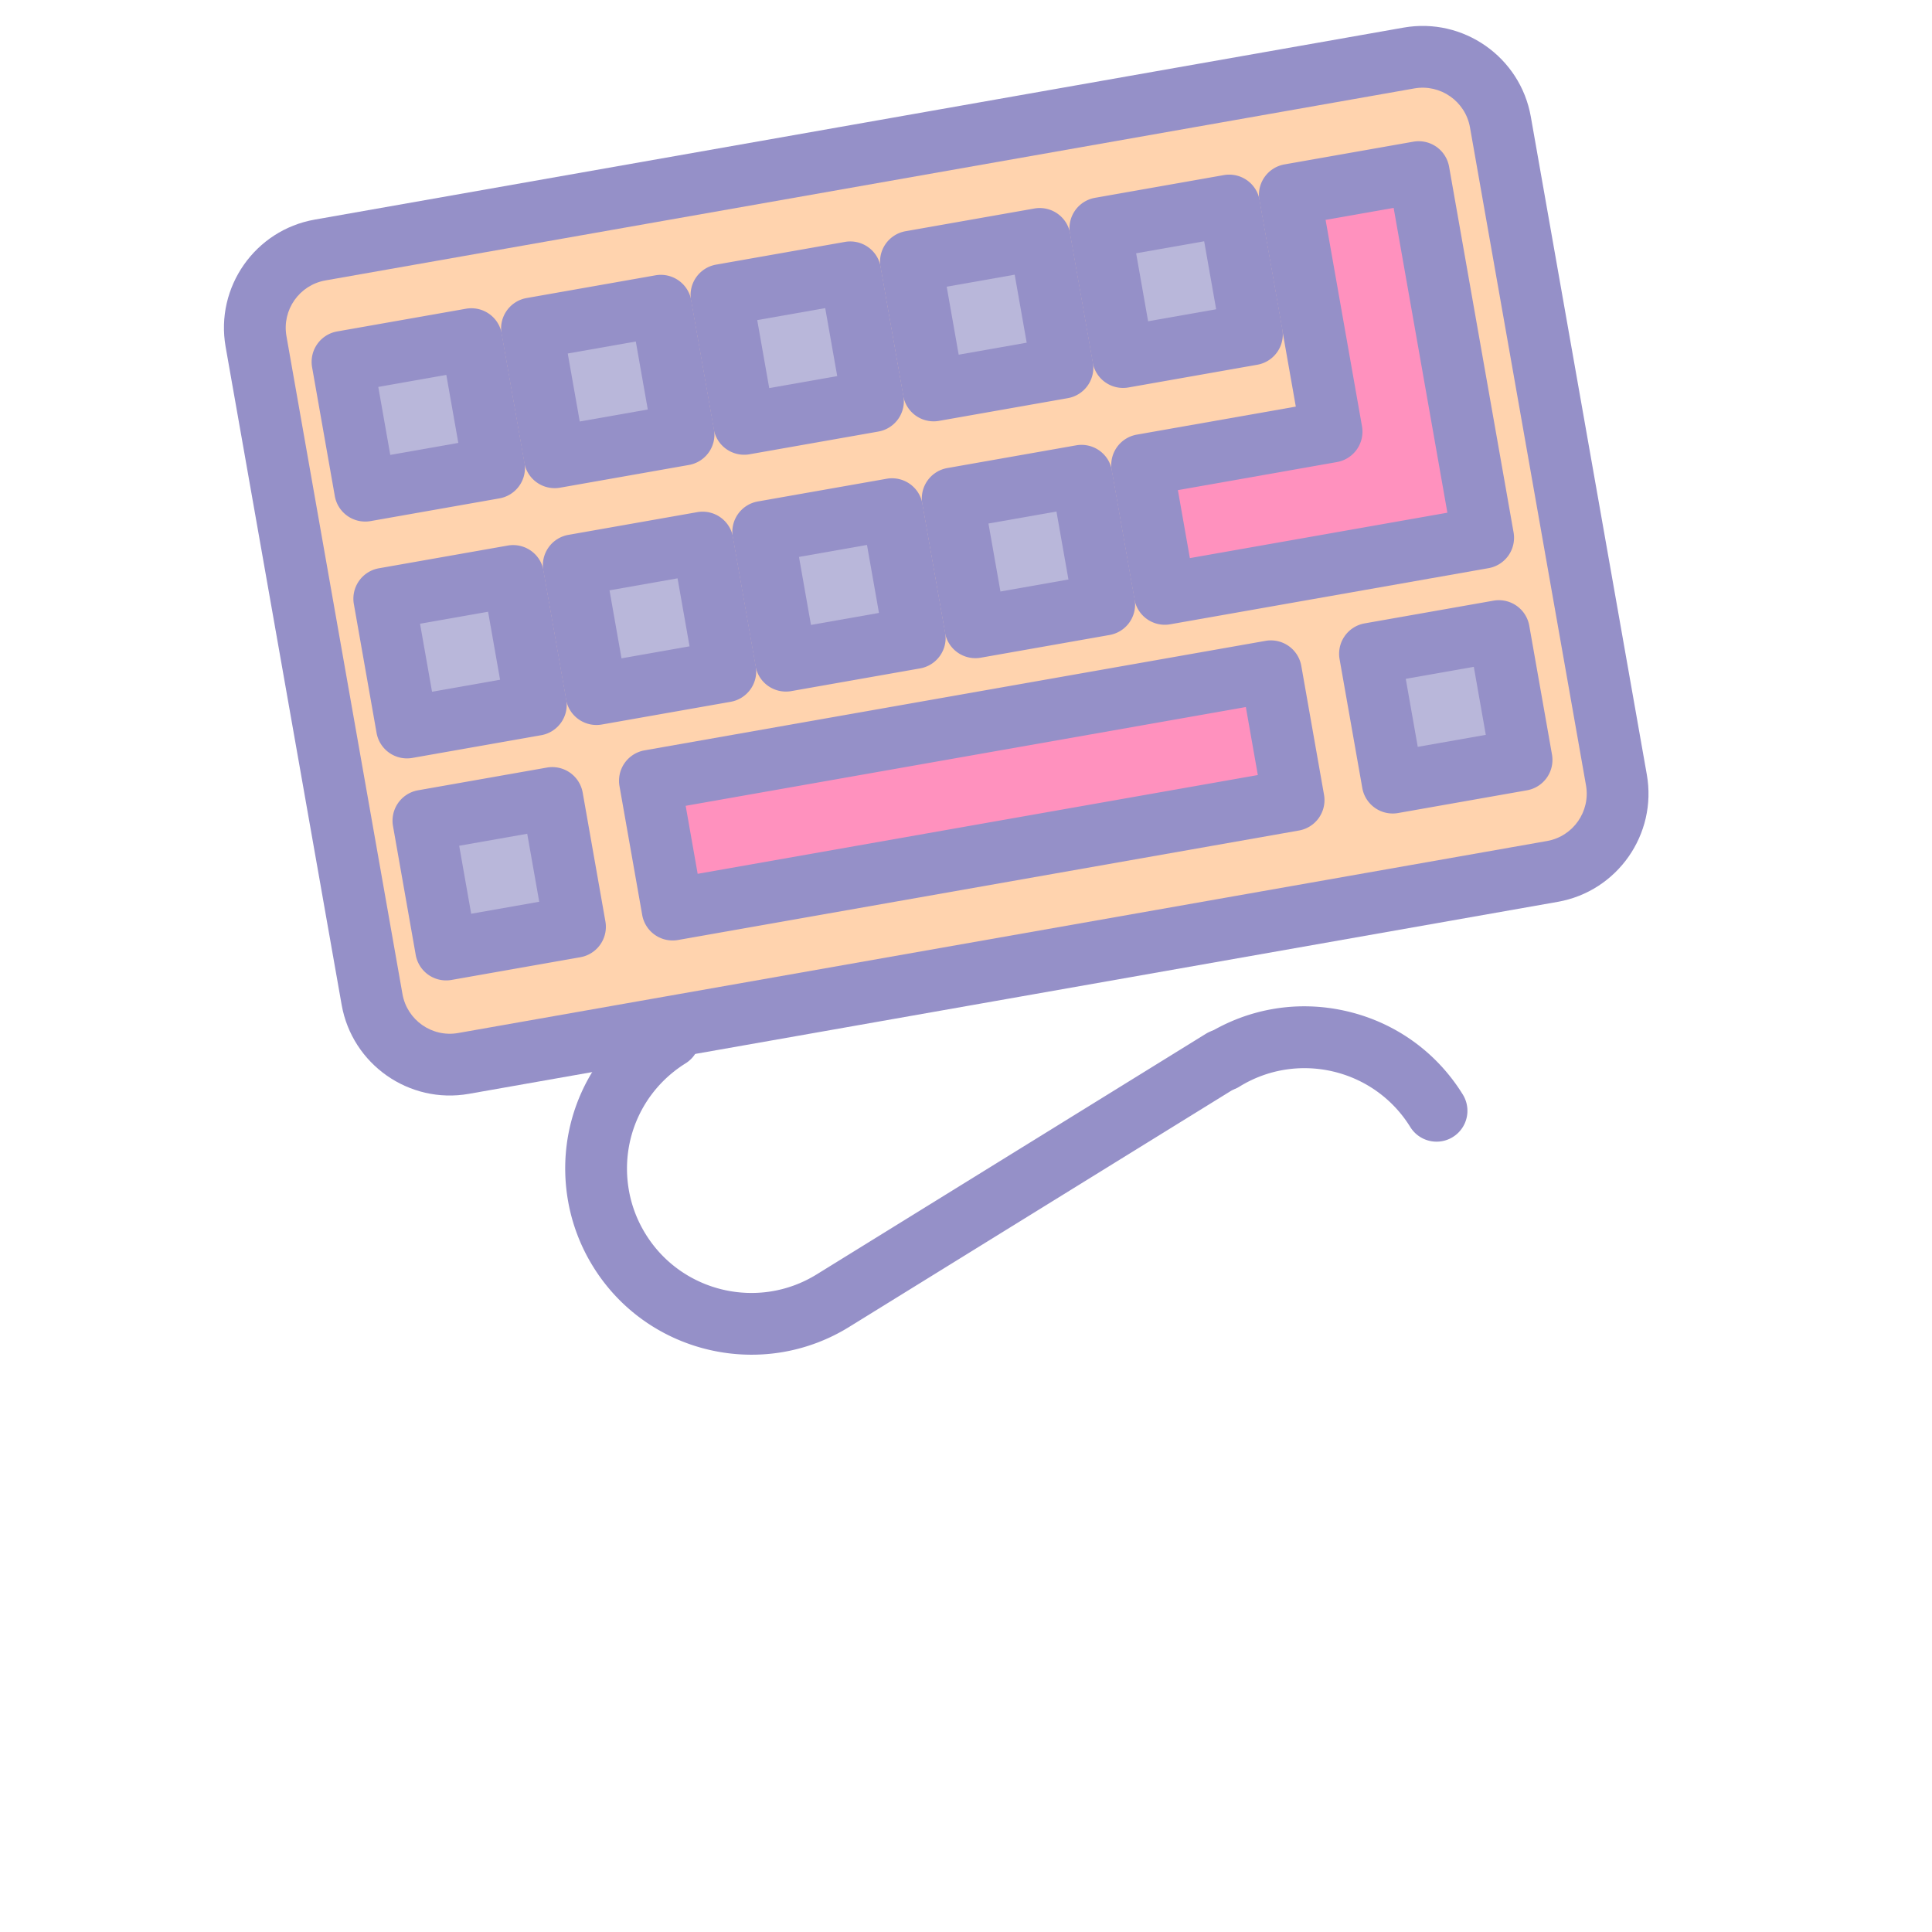 <svg width="50" height="50" viewBox="-100 -100 1400 1400" class="icon" version="1.1"
      xmlns="http://www.w3.org/2000/svg">
      <g transform="rotate(-10 0 0)" opacity="0.6">
            <path
                  d="M974.256 160.04v484.139c0 31.585-25.607 57.193-57.193 57.193H115.824c-31.585 0-57.193-25.607-57.193-57.193V160.04c0-31.585 25.607-57.193 57.193-57.193h801.24c31.585 0 57.193 25.607 57.193 57.193z m-64.609 294.499v-269.051h-94.82V359.751h-139.417v94.788h234.237z m-0.543 163.362v-94.788h-94.82v94.788h94.82z m-138.873-337.625v-94.788h-94.82v94.788h94.82z m-28.868 337.625v-94.788H284.428v94.788H741.362z m-110.549-163.362v-94.788h-94.788v94.788h94.788z m0-174.263v-94.788h-94.788v94.788h94.788z m-139.417 174.263v-94.788h-94.788v94.788h94.788z m0-174.263v-94.788h-94.788v94.788h94.788z m-139.385 174.263v-94.788H257.191v94.788h94.82z m0-174.263v-94.788H257.191v94.788h94.82zM212.594 617.901v-94.788H117.774v94.788H212.594z m0-163.362v-94.788H117.774v94.788H212.594z m0-174.263v-94.788H117.774v94.788H212.594z"
                  fill="#FFB578" />
            <path
                  d="M909.647 280.276v174.263h-234.237v-94.788h139.417V185.488h94.82v65.345z"
                  fill="#FF4893" />
            <path
                  d="M814.283 523.112h94.82v94.788h-94.82zM675.41 185.488h94.82v94.788h-94.82z"
                  fill="#8B87C1" />
            <path d="M284.428 523.112H741.362v94.788H284.428z" fill="#FF4893" />
            <path
                  d="M536.025 359.751h94.788v94.788h-94.788zM536.025 185.488h94.788v94.788h-94.788zM396.608 359.751h94.788v94.788h-94.788zM396.608 185.488h94.788v94.788h-94.788zM257.191 359.751h94.82v94.788H257.191zM257.191 185.488h94.82v94.788H257.191zM117.774 523.112H212.594v94.788H117.774zM117.774 359.751H212.594v94.788H117.774zM117.774 185.488H212.594v94.788H117.774z"
                  fill="#8B87C1" />
            <path
                  d="M917.064 723.75H115.824c-43.877 0-79.571-35.697-79.571-79.574V160.04c0-43.877 35.697-79.571 79.571-79.571h801.24c43.877 0 79.571 35.697 79.571 79.571V644.176c0 43.877-35.693 79.574-79.571 79.574zM115.824 125.226c-19.197 0-34.814 15.617-34.814 34.814V644.176c0 19.197 15.617 34.817 34.814 34.817h801.24c19.197 0 34.814-15.62 34.814-34.817V160.04c0-19.197-15.617-34.814-34.814-34.814H115.824z"
                  fill="#4F46A3" />
            <path
                  d="M212.594 302.654H117.774a22.378 22.378 0 0 1-22.378-22.378v-94.788a22.378 22.378 0 0 1 22.378-22.378H212.594a22.378 22.378 0 0 1 22.378 22.378v94.788a22.378 22.378 0 0 1-22.378 22.378z m-72.442-44.757H190.216v-50.032H140.152v50.032zM770.23 302.654h-94.82a22.378 22.378 0 0 1-22.378-22.378v-94.788a22.378 22.378 0 0 1 22.378-22.378h94.82a22.378 22.378 0 0 1 22.378 22.378v94.788a22.378 22.378 0 0 1-22.378 22.378z m-72.442-44.757h50.064v-50.032h-50.064v50.032z"
                  fill="#4F46A3" />
            <path
                  d="M630.813 302.654h-94.788a22.378 22.378 0 0 1-22.378-22.378v-94.788a22.378 22.378 0 0 1 22.378-22.378h94.788a22.378 22.378 0 0 1 22.378 22.378v94.788a22.378 22.378 0 0 1-22.378 22.378z m-72.41-44.757h50.032v-50.032h-50.032v50.032z"
                  fill="#4F46A3" />
            <path
                  d="M491.396 302.654h-94.788a22.378 22.378 0 0 1-22.378-22.378v-94.788a22.378 22.378 0 0 1 22.378-22.378h94.788a22.378 22.378 0 0 1 22.378 22.378v94.788a22.378 22.378 0 0 1-22.378 22.378z m-72.41-44.757h50.032v-50.032h-50.032v50.032z"
                  fill="#4F46A3" />
            <path
                  d="M352.011 302.654H257.191a22.378 22.378 0 0 1-22.378-22.378v-94.788a22.378 22.378 0 0 1 22.378-22.378h94.82a22.378 22.378 0 0 1 22.378 22.378v94.788a22.378 22.378 0 0 1-22.378 22.378z m-72.442-44.757h50.064v-50.032H279.569v50.032zM212.594 476.917H117.774a22.378 22.378 0 0 1-22.378-22.378v-94.788a22.378 22.378 0 0 1 22.378-22.378H212.594a22.378 22.378 0 0 1 22.378 22.378v94.788a22.378 22.378 0 0 1-22.378 22.378z m-72.442-44.757H190.216v-50.032H140.152v50.032zM630.813 476.917h-94.788a22.378 22.378 0 0 1-22.378-22.378v-94.788a22.378 22.378 0 0 1 22.378-22.378h94.788a22.378 22.378 0 0 1 22.378 22.378v94.788a22.378 22.378 0 0 1-22.378 22.378z m-72.41-44.757h50.032v-50.032h-50.032v50.032z"
                  fill="#4F46A3" />
            <path
                  d="M491.396 476.917h-94.788a22.378 22.378 0 0 1-22.378-22.378v-94.788a22.378 22.378 0 0 1 22.378-22.378h94.788a22.378 22.378 0 0 1 22.378 22.378v94.788a22.378 22.378 0 0 1-22.378 22.378z m-72.41-44.757h50.032v-50.032h-50.032v50.032z"
                  fill="#4F46A3" />
            <path
                  d="M352.011 476.917H257.191a22.378 22.378 0 0 1-22.378-22.378v-94.788a22.378 22.378 0 0 1 22.378-22.378h94.82a22.378 22.378 0 0 1 22.378 22.378v94.788a22.378 22.378 0 0 1-22.378 22.378z m-72.442-44.757h50.064v-50.032H279.569v50.032zM909.647 476.917h-234.237a22.378 22.378 0 0 1-22.378-22.378v-94.788a22.378 22.378 0 0 1 22.378-22.378h117.035v-151.885a22.378 22.378 0 0 1 22.378-22.378h94.82a22.378 22.378 0 0 1 22.378 22.378v269.051a22.372 22.372 0 0 1-22.375 22.378z m-211.859-44.757h189.48v-224.295h-50.064v151.885a22.378 22.378 0 0 1-22.378 22.378h-117.039v50.032zM212.594 640.279H117.774a22.378 22.378 0 0 1-22.378-22.378v-94.788a22.378 22.378 0 0 1 22.378-22.378H212.594a22.378 22.378 0 0 1 22.378 22.378v94.788a22.378 22.378 0 0 1-22.378 22.378z m-72.442-44.757H190.216v-50.032H140.152v50.032zM741.362 640.279H284.428a22.378 22.378 0 0 1-22.378-22.378v-94.788a22.378 22.378 0 0 1 22.378-22.378H741.362a22.378 22.378 0 0 1 22.378 22.378v94.788a22.378 22.378 0 0 1-22.378 22.378z m-434.555-44.757H718.983v-50.032H306.807v50.032zM909.103 640.279h-94.82a22.378 22.378 0 0 1-22.378-22.378v-94.788a22.378 22.378 0 0 1 22.378-22.378h94.82a22.378 22.378 0 0 1 22.378 22.378v94.788a22.378 22.378 0 0 1-22.378 22.378z m-72.442-44.757h50.064v-50.032h-50.064v50.032zM308.124 947.533c-53.58 0-104.35-32.154-125.363-84.875a134.19 134.19 0 0 1-9.616-49.846c0-55.521 33.337-104.689 84.935-125.261a22.382 22.382 0 0 1 16.576 41.573c-34.475 13.747-56.751 46.595-56.751 83.689 0 11.359 2.164 22.554 6.439 33.28 18.373 46.099 70.84 68.666 116.959 50.281l308.089-122.761a22.375 22.375 0 0 1 29.073 12.506 22.378 22.378 0 0 1-12.506 29.073l-308.086 122.761a134.209 134.209 0 0 1-49.747 9.581z"
                  fill="#4F46A3" />
            <path
                  d="M804.283 879.989a22.382 22.382 0 0 1-20.793-14.095c-18.385-46.112-70.84-68.666-116.927-50.29a22.378 22.378 0 0 1-16.579-41.573c33.43-13.331 70.054-12.839 103.129 1.391 33.069 14.223 58.618 40.466 71.949 73.896a22.378 22.378 0 0 1-20.78 30.671z"
                  fill="#4F46A3" />
      </g>

</svg>